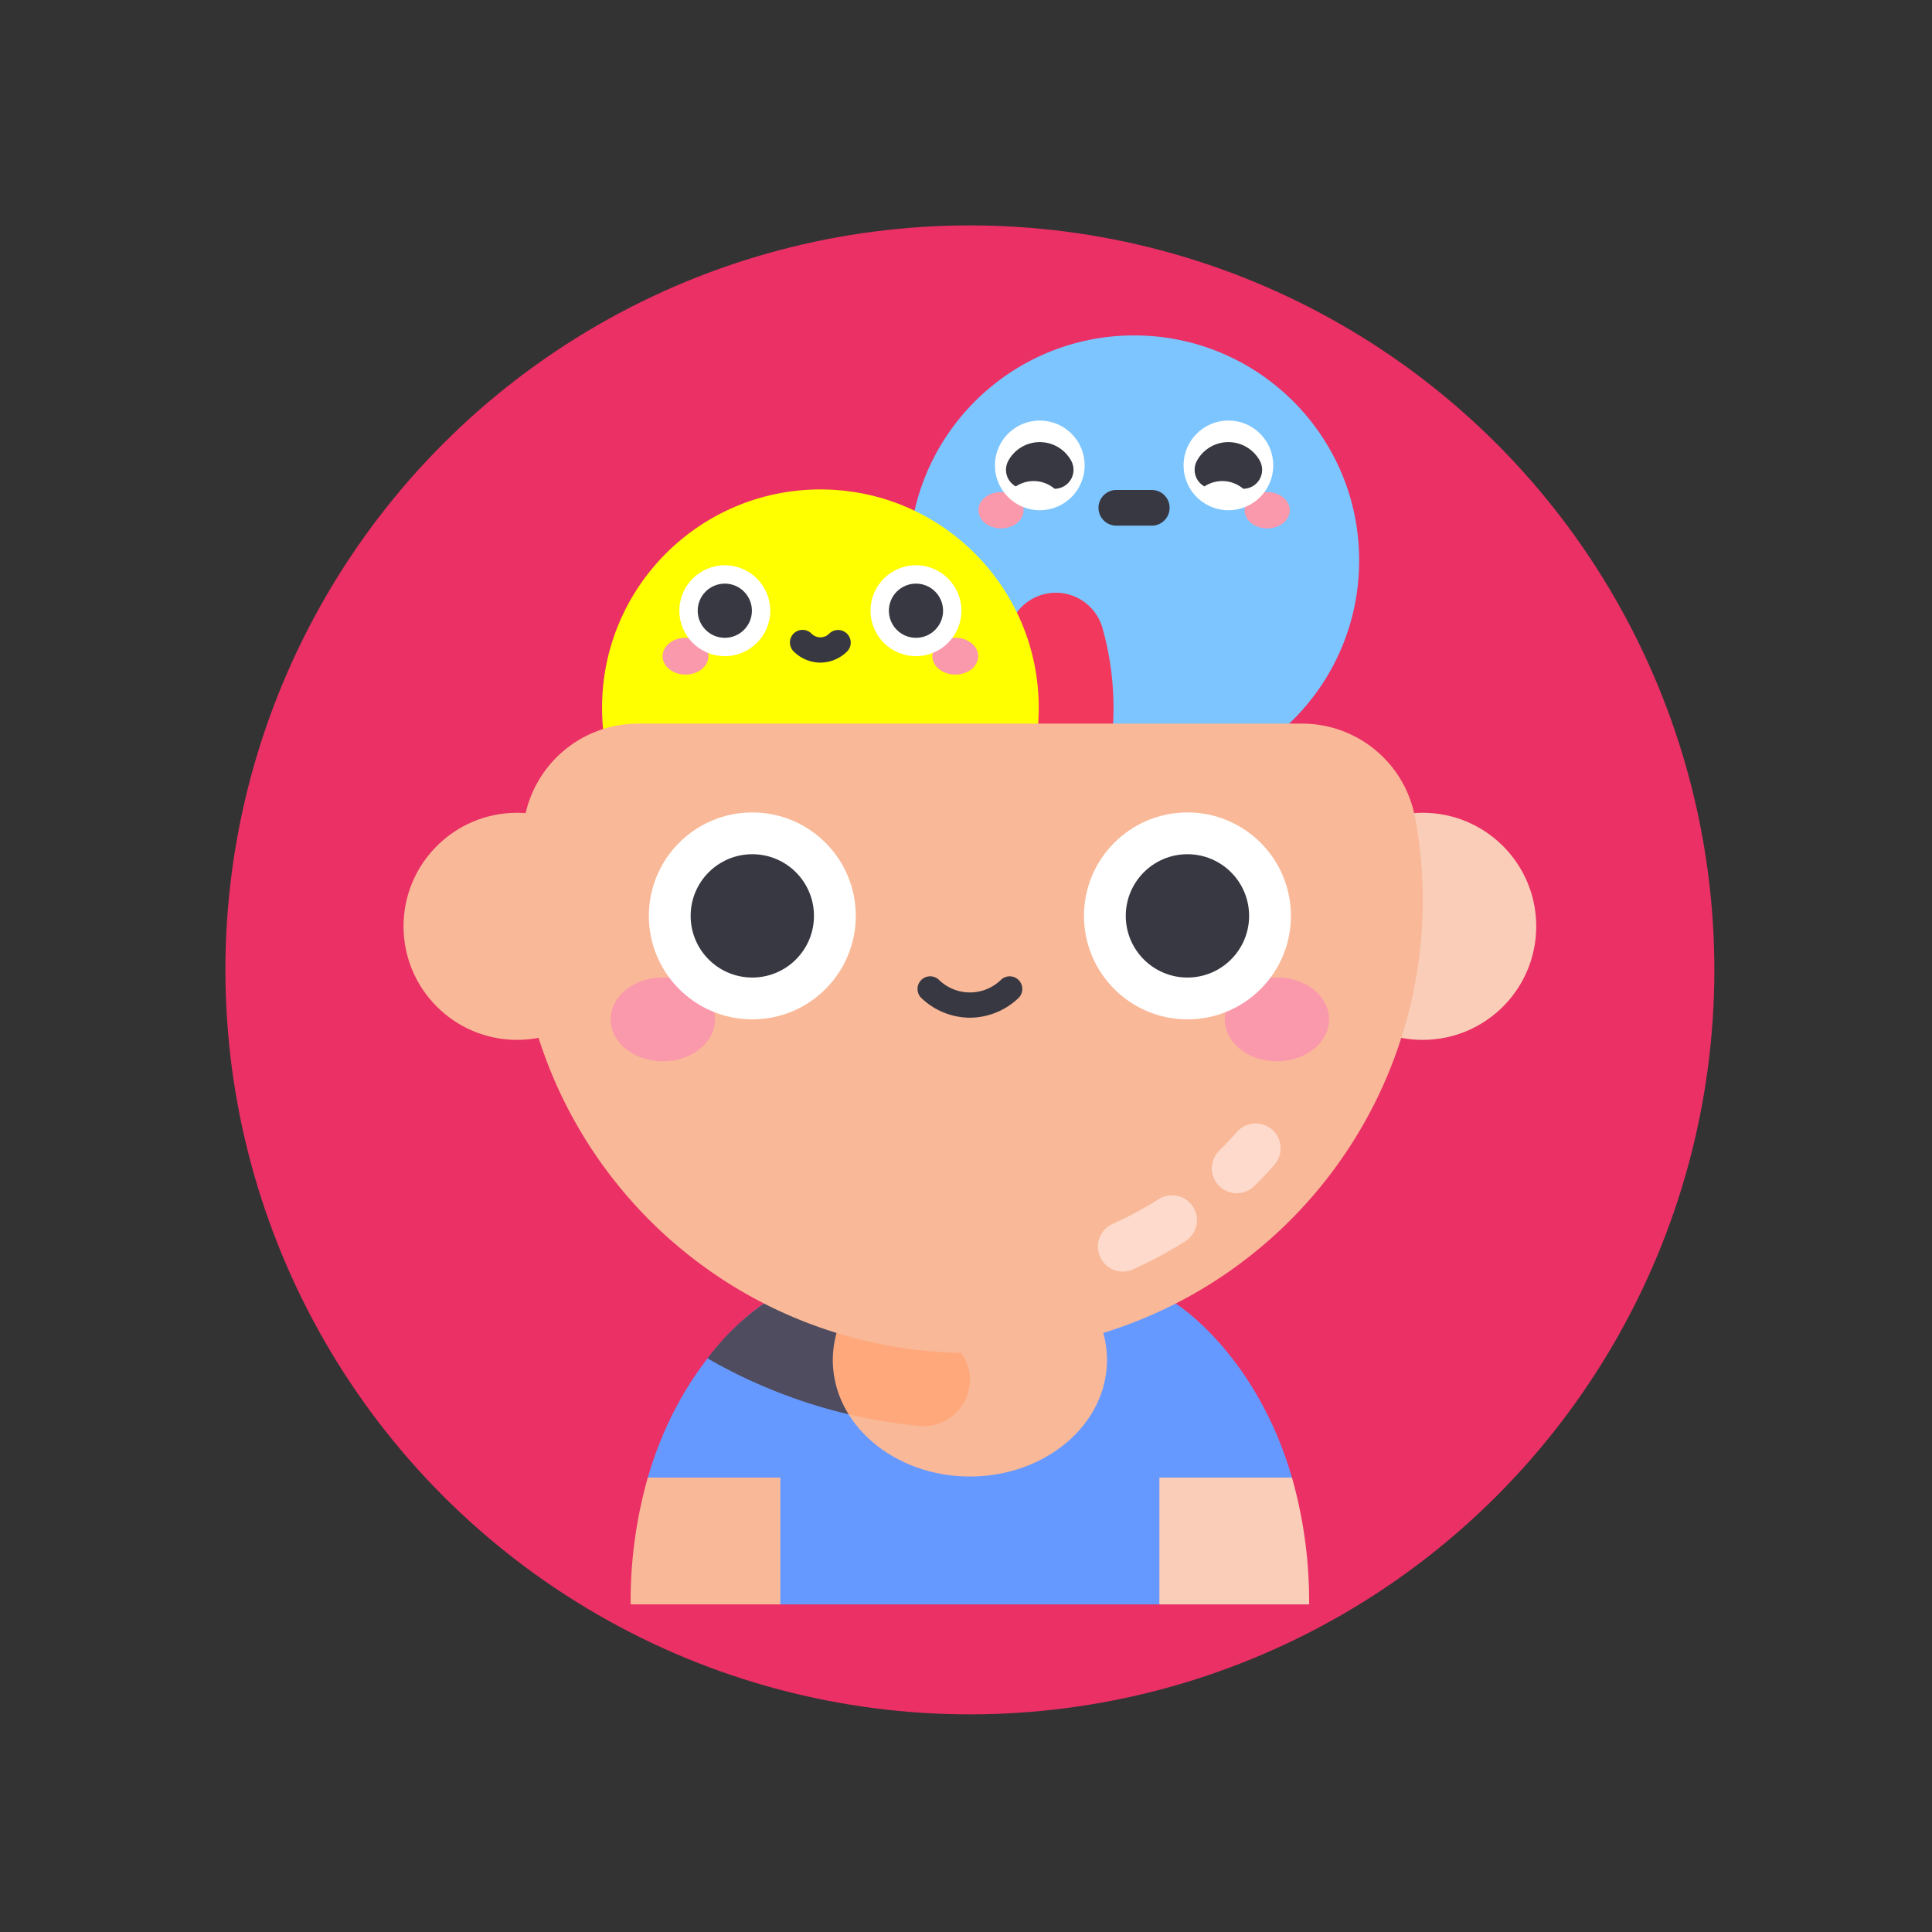 <svg xmlns="http://www.w3.org/2000/svg" xmlns:xlink="http://www.w3.org/1999/xlink" width="120" height="120" viewBox="0 0 120 120">
  <rect x="0" y="0" width="120" height="120" fill="#333333" stroke="none"/>
  <defs>
    <linearGradient id="linear-gradient" x1="9.054" y1="417.269" x2="10.035" y2="417.269" gradientUnits="objectBoundingBox">
      <stop offset="0" stop-color="#f9b897"/>
      <stop offset="1" stop-color="#f9cdb7"/>
    </linearGradient>
    <linearGradient id="linear-gradient-2" x1="8.986" y1="417.269" x2="9.966" y2="417.269" gradientUnits="objectBoundingBox">
      <stop offset="0" stop-color="#f9cdb7"/>
      <stop offset="1" stop-color="#f9b897"/>
    </linearGradient>
    <linearGradient id="linear-gradient-3" x1="5.42" y1="229.182" x2="5.42" y2="228.202" xlink:href="#linear-gradient-2"/>
    <linearGradient id="linear-gradient-4" x1="5.99" y1="238.559" x2="6.97" y2="238.559" xlink:href="#linear-gradient"/>
    <linearGradient id="linear-gradient-5" x1="5.912" y1="238.559" x2="6.892" y2="238.559" xlink:href="#linear-gradient-2"/>
    <linearGradient id="linear-gradient-6" x1="1.99" y1="85.467" x2="1.99" y2="86.447" xlink:href="#linear-gradient"/>
  </defs>
  <g id="Grupo_55240" data-name="Grupo 55240" transform="translate(-235 -9901)">
    <rect id="Rectángulo_29024" data-name="Rectángulo 29024" width="120" height="120" transform="translate(235 9901)" fill="none"/>
    <g id="Grupo_53473" data-name="Grupo 53473" transform="translate(249 9915)">
      <circle id="Elipse_5331" data-name="Elipse 5331" cx="46.241" cy="46.241" r="46.241" fill="#ea3065"/>
      <g id="Grupo_53472" data-name="Grupo 53472" transform="translate(11.064 6.833)">
        <path id="Trazado_116454" data-name="Trazado 116454" d="M385.435,5085.687H361.893l-8.235-7.875c2.228-7.678,7.181-10.785,7.181-10.785h25.649s4.953,3.106,7.181,10.785Z" transform="translate(-338.486 -5006.87)" fill="#69f"/>
        <path id="Trazado_116455" data-name="Trazado 116455" d="M361.539,5081.39v7.876h-9.3a28.09,28.09,0,0,1,1.066-7.876Z" transform="translate(-338.133 -5010.448)" fill="url(#linear-gradient)"/>
        <path id="Trazado_116456" data-name="Trazado 116456" d="M405.279,5089.266h-9.3v-7.876h8.234A28.09,28.09,0,0,1,405.279,5089.266Z" transform="translate(-349.031 -5010.448)" fill="url(#linear-gradient-2)"/>
        <ellipse id="Elipse_5332" data-name="Elipse 5332" cx="8.516" cy="7.241" rx="8.516" ry="7.241" transform="translate(26.662 56.394)" fill="url(#linear-gradient-3)"/>
        <path id="Trazado_116457" data-name="Trazado 116457" d="M368.158,5065.564l-1-.6-5.087,1.547a15.3,15.3,0,0,0-3.47,3.385,32.573,32.573,0,0,0,8.762,3.472Z" transform="translate(-339.718 -5006.356)" fill="#4f4c5f"/>
        <path id="Trazado_116458" data-name="Trazado 116458" d="M376.078,5068.961l-5.339-3.2a6.552,6.552,0,0,0-1.778,4.426,6.366,6.366,0,0,0,.984,3.378,32.615,32.615,0,0,0,4.393.724,2.876,2.876,0,0,0,1.741-5.331Z" transform="translate(-342.299 -5006.555)" fill="#ffa87c"/>
        <circle id="Elipse_5333" data-name="Elipse 5333" cx="13.98" cy="13.98" r="13.98" transform="translate(31.397)" fill="#7cc5ff"/>
        <path id="Trazado_116459" data-name="Trazado 116459" d="M383.591,5017.873a13.9,13.9,0,0,0,5.788,2.171,18.235,18.235,0,0,0-.062-9.633,3.009,3.009,0,0,0-5.91.879Z" transform="translate(-345.898 -4992.213)" fill="#f3385d"/>
        <g id="Grupo_53463" data-name="Grupo 53463" transform="translate(35.705 5.287)">
          <ellipse id="Elipse_5334" data-name="Elipse 5334" cx="1.405" cy="1.129" rx="1.405" ry="1.129" transform="translate(0 4.443)" fill="#fb99ac"/>
          <ellipse id="Elipse_5335" data-name="Elipse 5335" cx="1.405" cy="1.129" rx="1.405" ry="1.129" transform="translate(16.534 4.443)" fill="#fb99ac"/>
          <circle id="Elipse_5336" data-name="Elipse 5336" cx="2.786" cy="2.786" r="2.786" transform="translate(1.028)" fill="#fff"/>
          <circle id="Elipse_5337" data-name="Elipse 5337" cx="2.786" cy="2.786" r="2.786" transform="translate(12.744)" fill="#fff"/>
          <path id="Trazado_116460" data-name="Trazado 116460" d="M386.308,4998.634a2.008,2.008,0,0,0-2.408-.146,1.177,1.177,0,0,1-.464-1.6,2.226,2.226,0,0,1,3.9,0,1.177,1.177,0,0,1-1.031,1.745Z" transform="translate(-381.574 -4994.395)" fill="#383842"/>
          <path id="Trazado_116461" data-name="Trazado 116461" d="M401.912,4998.634a2.008,2.008,0,0,0-2.408-.146,1.177,1.177,0,0,1-.464-1.6,2.226,2.226,0,0,1,3.9,0,1.177,1.177,0,0,1-1.031,1.745Z" transform="translate(-385.462 -4994.395)" fill="#383842"/>
          <g id="Grupo_53462" data-name="Grupo 53462" transform="translate(7.465 4.313)">
            <path id="Trazado_116462" data-name="Trazado 116462" d="M394.251,5001.912h-2.2a1.108,1.108,0,1,1,0-2.217h2.2a1.108,1.108,0,0,1,0,2.217Z" transform="translate(-390.947 -4999.695)" fill="#383842"/>
          </g>
        </g>
        <circle id="Elipse_5338" data-name="Elipse 5338" cx="13.562" cy="13.562" r="13.562" transform="translate(12.33 9.566)" fill="#ff0"/>
        <g id="Grupo_53466" data-name="Grupo 53466" transform="translate(16.09 14.276)">
          <ellipse id="Elipse_5339" data-name="Elipse 5339" cx="1.424" cy="1.144" rx="1.424" ry="1.144" transform="translate(0 4.503)" fill="#fb99ac"/>
          <ellipse id="Elipse_5340" data-name="Elipse 5340" cx="1.424" cy="1.144" rx="1.424" ry="1.144" transform="translate(16.756 4.503)" fill="#fb99ac"/>
          <circle id="Elipse_5341" data-name="Elipse 5341" cx="2.823" cy="2.823" r="2.823" transform="translate(1.042)" fill="#fff"/>
          <circle id="Elipse_5342" data-name="Elipse 5342" cx="2.823" cy="2.823" r="2.823" transform="translate(12.915)" fill="#fff"/>
          <g id="Grupo_53465" data-name="Grupo 53465" transform="translate(2.182 1.141)">
            <g id="Grupo_53464" data-name="Grupo 53464">
              <circle id="Elipse_5343" data-name="Elipse 5343" cx="1.683" cy="1.683" r="1.683" fill="#383842"/>
              <circle id="Elipse_5344" data-name="Elipse 5344" cx="1.683" cy="1.683" r="1.683" transform="translate(11.874)" fill="#383842"/>
            </g>
            <path id="Trazado_116463" data-name="Trazado 116463" d="M367.316,5013.308a2.37,2.37,0,0,1-1.618-.653.785.785,0,1,1,1.067-1.15.768.768,0,0,0,1.1,0,.785.785,0,1,1,1.068,1.15,2.372,2.372,0,0,1-1.618.653Z" transform="translate(-359.696 -5008.401)" fill="#383842"/>
          </g>
        </g>
        <circle id="Elipse_5345" data-name="Elipse 5345" cx="7.053" cy="7.053" r="7.053" transform="translate(0 29.65)" fill="url(#linear-gradient-4)"/>
        <circle id="Elipse_5346" data-name="Elipse 5346" cx="7.053" cy="7.053" r="7.053" transform="translate(56.249 29.65)" fill="url(#linear-gradient-5)"/>
        <path id="Trazado_116464" data-name="Trazado 116464" d="M398.61,5024.807a7.134,7.134,0,0,0-7.025-5.785h-41.23a7.161,7.161,0,0,0-7.04,5.859,28.125,28.125,0,1,0,55.3-.075Z" transform="translate(-335.792 -4994.91)" fill="url(#linear-gradient-6)"/>
        <g id="Grupo_53467" data-name="Grupo 53467" transform="translate(43.129 53.407)">
          <path id="Trazado_116465" data-name="Trazado 116465" d="M391.029,5061.865a1.547,1.547,0,0,1,.775-2.046,23.6,23.6,0,0,0,2.868-1.542,1.547,1.547,0,1,1,1.649,2.619,26.781,26.781,0,0,1-3.244,1.745A1.547,1.547,0,0,1,391.029,5061.865Z" transform="translate(-390.892 -5058.038)" fill="#fddacc"/>
        </g>
        <g id="Grupo_53468" data-name="Grupo 53468" transform="translate(50.206 48.944)">
          <path id="Trazado_116466" data-name="Trazado 116466" d="M400.759,5055.965a1.548,1.548,0,0,1,.023-2.188c.378-.371.749-.761,1.1-1.16a1.547,1.547,0,1,1,2.319,2.05c-.4.455-.824.9-1.256,1.322A1.547,1.547,0,0,1,400.759,5055.965Z" transform="translate(-400.318 -5052.093)" fill="#fddacc"/>
        </g>
        <g id="Grupo_53471" data-name="Grupo 53471" transform="translate(12.866 29.628)">
          <ellipse id="Elipse_5347" data-name="Elipse 5347" cx="3.241" cy="2.605" rx="3.241" ry="2.605" transform="translate(0 10.249)" fill="#fb99ac"/>
          <ellipse id="Elipse_5348" data-name="Elipse 5348" cx="3.241" cy="2.605" rx="3.241" ry="2.605" transform="translate(38.14 10.249)" fill="#fb99ac"/>
          <circle id="Elipse_5349" data-name="Elipse 5349" cx="6.427" cy="6.427" r="6.427" transform="translate(2.371)" fill="#fff"/>
          <circle id="Elipse_5350" data-name="Elipse 5350" cx="6.427" cy="6.427" r="6.427" transform="translate(29.398)" fill="#fff"/>
          <g id="Grupo_53470" data-name="Grupo 53470" transform="translate(4.967 2.596)">
            <g id="Grupo_53469" data-name="Grupo 53469">
              <circle id="Elipse_5351" data-name="Elipse 5351" cx="3.83" cy="3.83" r="3.83" fill="#383842"/>
              <circle id="Elipse_5352" data-name="Elipse 5352" cx="3.83" cy="3.83" r="3.83" transform="translate(27.027)" fill="#383842"/>
            </g>
            <path id="Trazado_116467" data-name="Trazado 116467" d="M379.222,5042.5a4.4,4.4,0,0,1-3-1.21.785.785,0,0,1,1.068-1.152,2.759,2.759,0,0,0,3.87,0,.785.785,0,0,1,1.067,1.152,4.4,4.4,0,0,1-3,1.21Z" transform="translate(-361.878 -5032.345)" fill="#383842"/>
          </g>
        </g>
      </g>
    </g>
  </g>
</svg>
